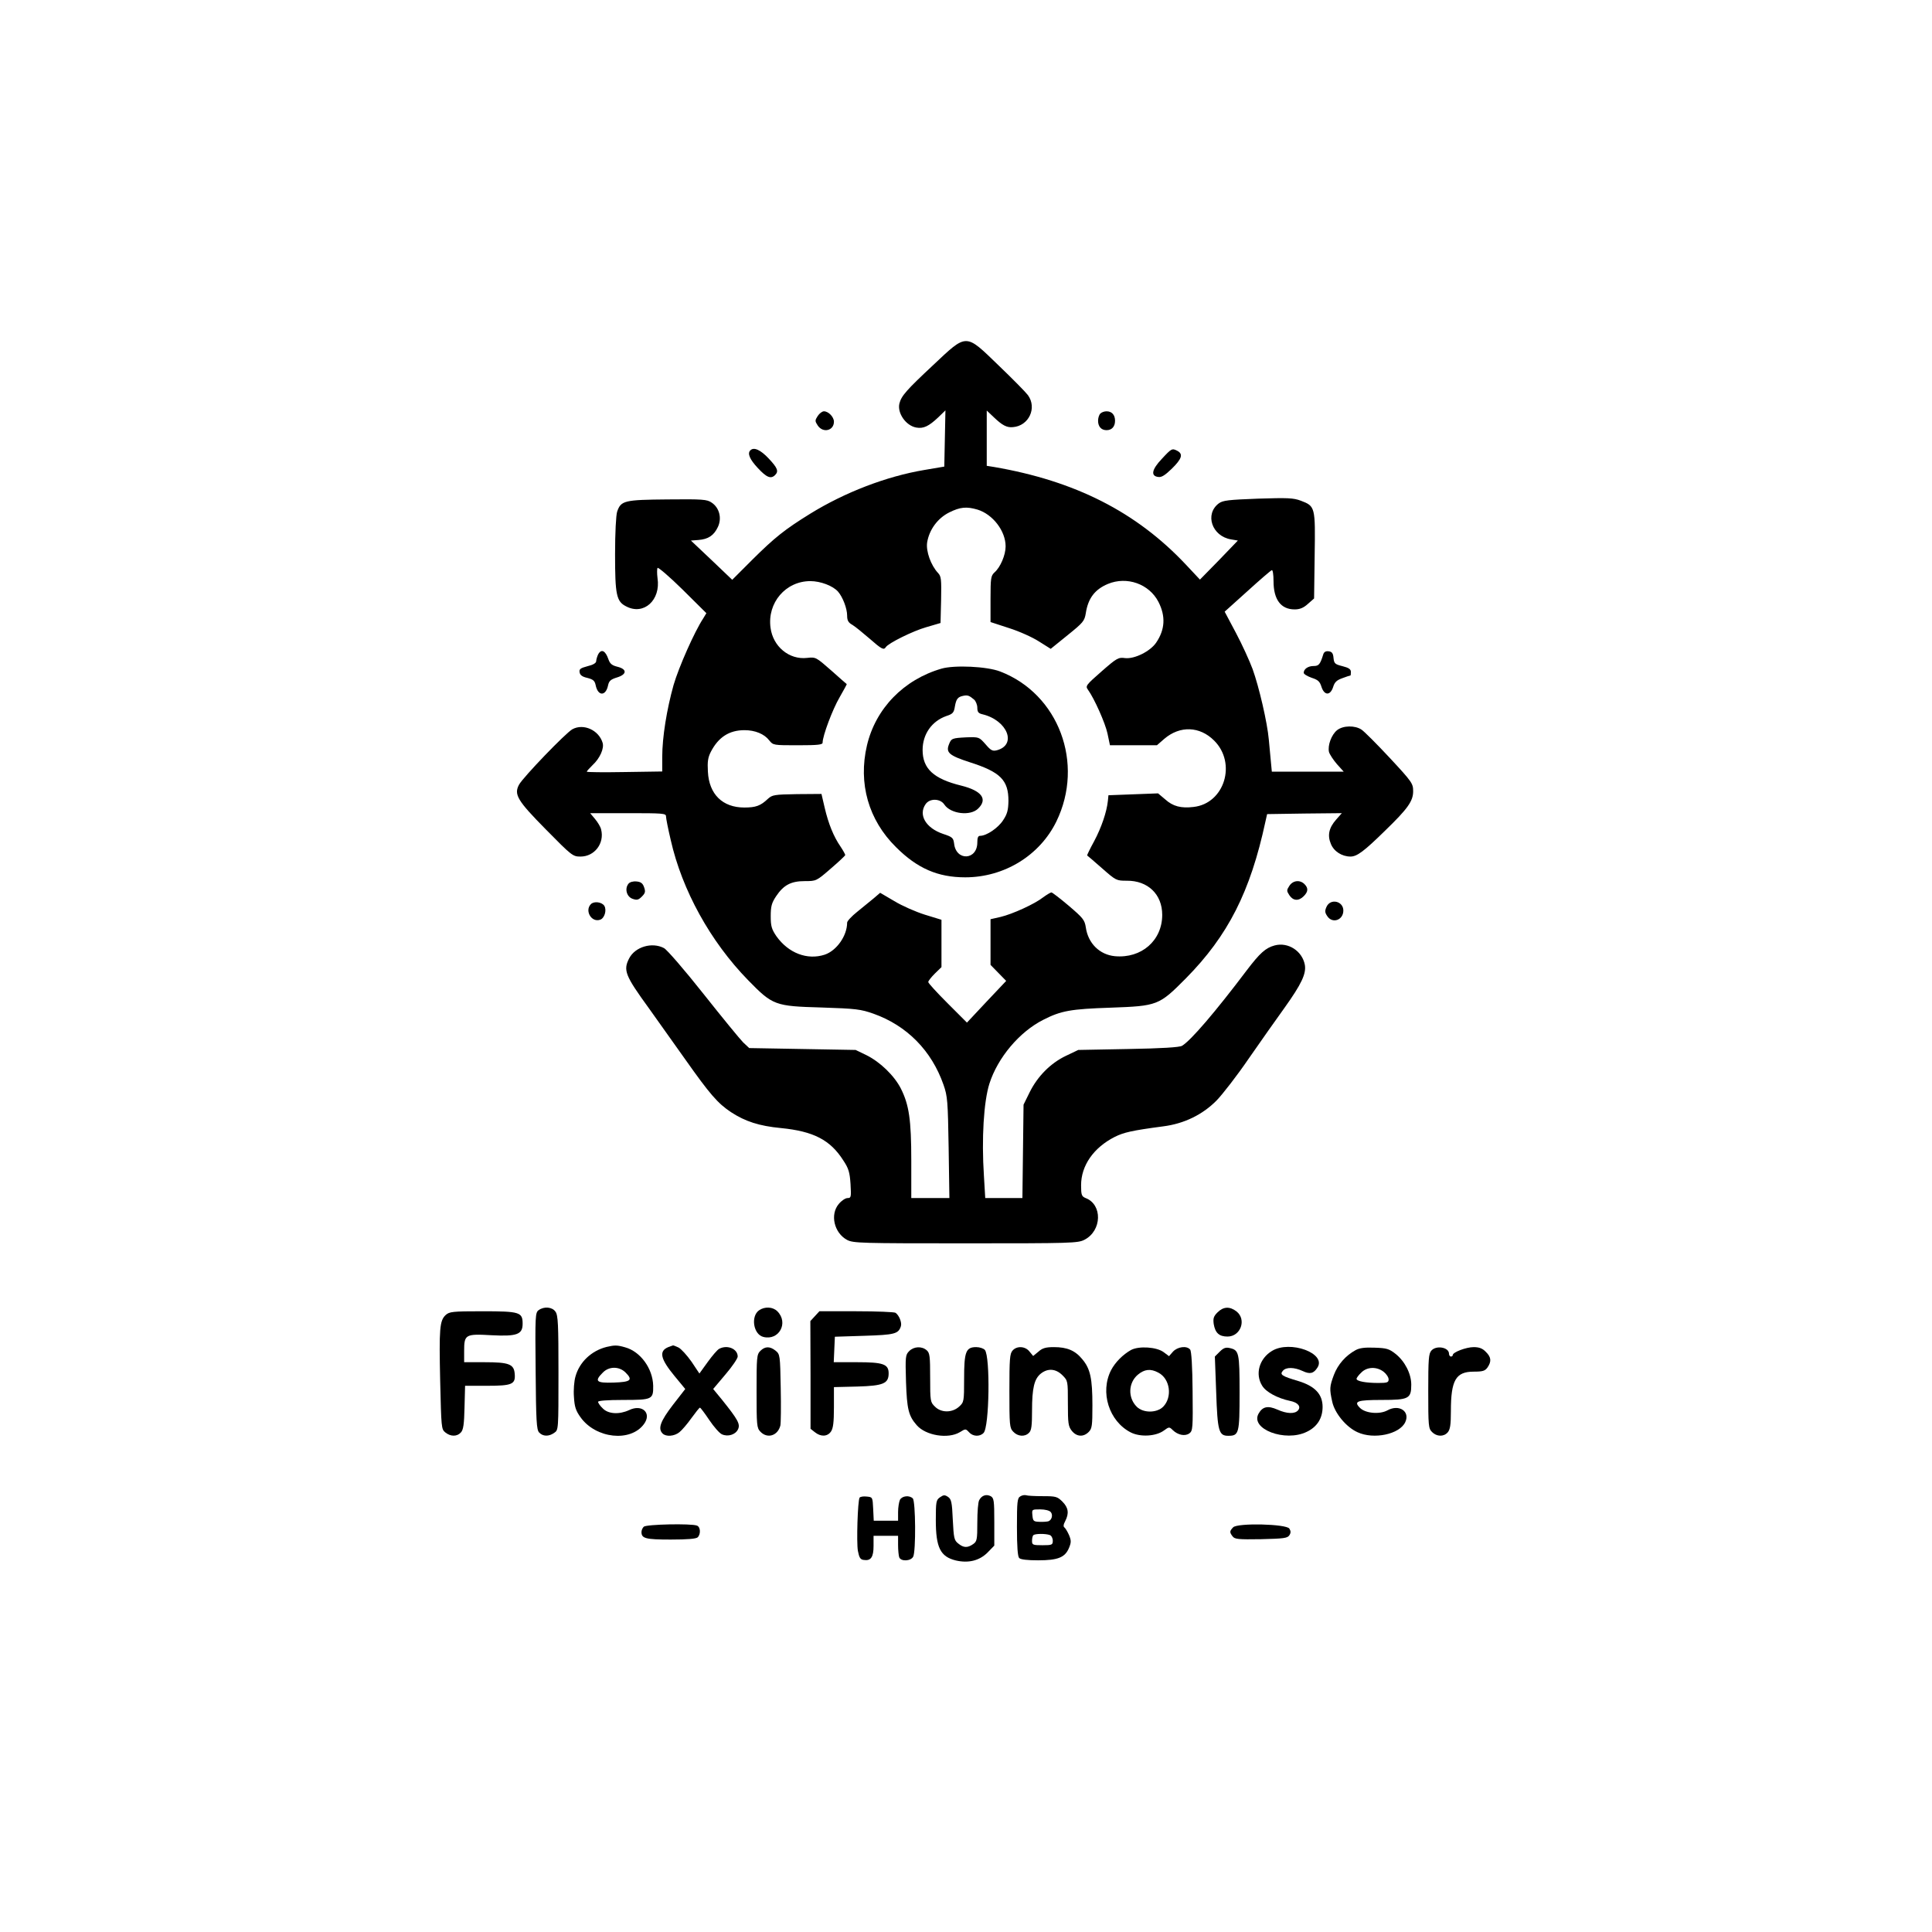 <?xml version="1.0" standalone="no"?>
<!DOCTYPE svg PUBLIC "-//W3C//DTD SVG 20010904//EN"
 "http://www.w3.org/TR/2001/REC-SVG-20010904/DTD/svg10.dtd">
<svg version="1.0" xmlns="http://www.w3.org/2000/svg"
 width="1024pt" height="1024pt" viewBox="0 0 1024 1024"
 preserveAspectRatio="xMidYMid meet">

<g transform="translate(0,1024) scale(0.1,-0.1)"
fill="#000000" stroke="none">
<path d="M4945 8304 c-139 -130 -168 -162 -178 -203 -12 -50 34 -117 89 -127
38 -7 66 6 117 54 l38 37 -3 -149 -3 -149 -106 -18 c-202 -34 -422 -119 -605
-232 -134 -83 -187 -125 -306 -243 l-107 -107 -109 104 -110 104 40 3 c52 4
82 24 103 69 22 46 8 102 -33 129 -24 17 -47 19 -234 17 -229 -2 -247 -6 -267
-65 -6 -18 -11 -112 -11 -225 0 -216 7 -251 59 -277 93 -49 184 33 166 150 -3
24 -3 48 0 54 3 5 63 -46 133 -115 l126 -125 -17 -28 c-46 -70 -129 -257 -157
-353 -36 -129 -60 -276 -60 -381 l0 -77 -200 -3 c-110 -2 -200 -1 -200 2 0 3
14 18 31 35 39 36 62 89 53 118 -20 67 -101 104 -160 72 -35 -19 -262 -255
-283 -294 -28 -52 -9 -84 142 -237 138 -140 143 -144 184 -144 74 0 128 70
109 144 -3 14 -18 38 -32 55 l-26 31 201 0 c185 0 201 -1 201 -17 0 -10 11
-66 25 -125 60 -266 210 -538 410 -743 131 -134 142 -138 390 -145 182 -6 207
-9 275 -33 177 -63 308 -196 371 -377 21 -60 23 -86 27 -332 l4 -268 -101 0
-101 0 0 198 c0 218 -12 296 -55 382 -35 69 -110 141 -182 177 l-58 28 -282 5
-282 5 -32 30 c-17 17 -112 133 -211 258 -99 125 -193 234 -209 242 -63 33
-152 7 -184 -54 -33 -64 -22 -91 105 -266 47 -66 134 -188 192 -270 130 -184
172 -233 243 -280 75 -49 149 -73 264 -84 173 -17 262 -63 331 -172 28 -42 34
-63 38 -125 4 -69 3 -74 -16 -74 -11 0 -32 -14 -46 -31 -48 -56 -25 -154 44
-191 33 -17 72 -18 628 -18 563 0 595 1 630 19 93 48 96 187 6 221 -21 9 -24
16 -24 68 0 104 66 199 178 256 48 24 91 34 257 56 111 14 209 62 283 137 31
32 109 132 171 223 63 91 148 211 189 268 90 126 116 181 108 228 -14 74 -89
122 -160 103 -48 -13 -78 -40 -148 -132 -166 -220 -297 -373 -343 -400 -13 -8
-108 -14 -285 -17 l-265 -5 -65 -31 c-82 -39 -151 -109 -193 -194 l-32 -65 -3
-247 -3 -248 -99 0 -98 0 -7 118 c-13 197 -1 393 29 488 44 138 159 275 286
339 94 48 146 57 355 64 251 9 258 12 400 155 224 227 342 459 422 831 l9 40
198 3 198 2 -30 -34 c-39 -44 -47 -84 -28 -129 16 -40 59 -67 104 -67 34 0 71
27 183 137 121 117 149 157 149 209 0 41 -5 49 -124 177 -69 74 -136 141 -150
150 -35 23 -97 22 -129 -3 -30 -24 -51 -81 -43 -116 4 -13 23 -42 42 -64 l36
-40 -190 0 -191 0 -5 53 c-3 28 -8 81 -11 117 -8 91 -52 280 -86 374 -16 43
-55 129 -88 191 l-60 113 120 108 c66 60 125 111 130 112 5 2 9 -24 9 -58 0
-98 39 -150 112 -150 27 0 47 8 70 29 l33 29 3 227 c4 259 3 262 -73 291 -40
15 -69 16 -228 11 -156 -6 -185 -9 -207 -25 -76 -57 -37 -174 65 -191 l36 -6
-100 -104 -101 -103 -76 81 c-261 277 -585 442 -1016 516 l-38 6 0 146 0 147
38 -36 c44 -42 68 -55 100 -52 85 6 130 102 80 170 -13 17 -82 87 -155 157
-178 172 -166 172 -348 1z m236 -765 c81 -25 149 -113 149 -195 0 -46 -28
-111 -59 -138 -19 -18 -21 -29 -21 -141 l0 -122 98 -32 c54 -17 125 -49 159
-71 l62 -39 89 72 c83 67 90 75 97 117 12 79 48 126 117 155 101 42 219 0 268
-95 39 -76 35 -147 -12 -216 -31 -46 -115 -88 -165 -82 -35 5 -44 0 -125 -71
-81 -71 -86 -77 -72 -96 34 -47 92 -177 104 -233 l13 -62 124 0 125 0 39 34
c83 71 188 67 264 -9 121 -120 55 -334 -109 -352 -66 -8 -109 3 -150 40 l-38
32 -131 -5 -132 -5 -3 -30 c-6 -58 -34 -141 -73 -214 -22 -40 -38 -74 -37 -75
2 -1 37 -31 79 -68 74 -65 76 -66 131 -66 112 1 188 -72 188 -181 0 -136 -110
-232 -251 -219 -81 8 -142 68 -154 153 -6 39 -15 50 -90 114 -46 39 -88 71
-92 71 -5 0 -25 -12 -44 -26 -46 -36 -163 -89 -226 -104 l-53 -12 0 -121 0
-121 41 -42 42 -43 -104 -110 -104 -111 -102 102 c-57 57 -103 107 -103 113 0
6 16 26 35 45 l35 34 0 125 0 126 -88 27 c-48 15 -121 47 -162 72 l-75 44 -35
-30 c-19 -16 -59 -48 -87 -71 -29 -23 -53 -49 -53 -57 0 -70 -56 -149 -119
-170 -92 -30 -192 8 -256 98 -25 37 -30 53 -30 106 0 52 5 70 28 105 40 60 79
81 153 81 60 0 61 0 137 66 42 36 77 69 77 72 0 4 -11 24 -25 45 -36 52 -64
120 -84 206 l-17 73 -130 -1 c-120 -2 -131 -4 -154 -25 -39 -37 -64 -46 -125
-46 -115 0 -187 70 -193 190 -3 53 0 75 16 106 40 77 97 114 178 114 56 0 105
-20 131 -54 21 -26 22 -26 152 -26 108 0 131 3 131 14 0 36 53 177 90 240 22
38 39 70 38 70 -2 1 -39 34 -83 73 -80 70 -81 71 -127 66 -95 -11 -181 60
-194 160 -18 132 80 247 211 247 54 0 120 -25 147 -56 25 -29 48 -89 48 -127
0 -25 6 -37 28 -49 15 -9 55 -42 90 -72 65 -57 76 -63 87 -46 13 21 144 86
215 106 l75 22 3 122 c2 111 1 125 -17 144 -37 40 -64 114 -57 161 11 67 55
128 117 159 58 29 92 32 150 15z"/>
<path d="M4990 6696 c-200 -58 -349 -211 -395 -407 -47 -201 8 -395 154 -539
113 -113 222 -160 367 -160 207 0 395 116 483 296 150 308 12 676 -298 795
-70 27 -242 35 -311 15z m173 -164 c9 -8 17 -28 17 -43 0 -23 6 -30 28 -35
132 -32 184 -163 74 -191 -22 -5 -31 0 -59 33 -34 38 -34 38 -101 36 -76 -4
-80 -5 -93 -39 -16 -42 3 -58 111 -93 163 -52 205 -95 205 -205 -1 -48 -6 -69
-28 -102 -26 -41 -88 -83 -122 -83 -11 0 -15 -10 -15 -35 0 -95 -113 -100
-123 -6 -4 30 -9 35 -58 51 -92 31 -133 101 -93 158 22 32 78 30 99 -2 33 -50
139 -63 180 -21 51 50 18 94 -90 121 -147 36 -205 90 -205 189 0 84 49 153
126 180 34 11 40 18 45 50 7 40 15 51 44 57 23 5 32 2 58 -20z"/>
<path d="M4334 8035 c-15 -23 -15 -27 0 -50 28 -42 86 -28 86 20 0 25 -29 55
-53 55 -9 0 -24 -11 -33 -25z"/>
<path d="M5832 8048 c-7 -7 -12 -24 -12 -38 0 -31 17 -50 45 -50 28 0 45 19
45 50 0 31 -17 50 -45 50 -12 0 -26 -5 -33 -12z"/>
<path d="M3977 7853 c-17 -16 -3 -48 39 -93 47 -51 70 -60 92 -38 20 20 14 37
-34 88 -43 46 -79 62 -97 43z"/>
<path d="M6158 7808 c-54 -57 -60 -91 -19 -96 17 -3 36 9 72 44 53 52 61 77
30 94 -29 15 -31 14 -83 -42z"/>
<path d="M3170 6771 c-5 -11 -10 -27 -10 -35 0 -10 -16 -20 -46 -27 -37 -10
-45 -15 -42 -32 2 -15 14 -24 41 -30 31 -8 39 -15 44 -38 12 -60 54 -60 66 -1
5 23 14 31 46 41 54 16 56 44 4 57 -29 7 -40 16 -48 39 -16 47 -38 58 -55 26z"/>
<path d="M7014 6773 c-17 -55 -24 -63 -52 -63 -29 0 -52 -16 -52 -36 0 -7 19
-18 41 -26 34 -11 44 -19 53 -48 15 -47 47 -48 62 -1 8 26 19 36 50 47 21 8
40 14 42 14 1 0 2 8 2 19 0 14 -12 22 -44 30 -40 10 -45 14 -48 43 -2 25 -8
34 -26 36 -14 2 -24 -3 -28 -15z"/>
<path d="M3331 5556 c-21 -26 -10 -69 22 -80 23 -8 31 -6 49 12 18 18 20 26
12 49 -7 21 -17 29 -40 31 -18 2 -36 -3 -43 -12z"/>
<path d="M6834 5545 c-15 -23 -15 -27 0 -50 20 -30 49 -32 76 -5 24 24 25 43
4 64 -24 24 -61 20 -80 -9z"/>
<path d="M3132 5448 c-34 -34 2 -98 48 -83 24 7 37 51 23 74 -13 20 -54 26
-71 9z"/>
<path d="M7031 5434 c-10 -22 -9 -31 4 -50 27 -41 85 -21 85 30 0 50 -68 66
-89 20z"/>
<path d="M2855 3296 c-18 -13 -19 -30 -16 -322 2 -265 5 -311 18 -326 20 -22
52 -23 81 -2 22 15 22 16 22 317 0 258 -2 306 -16 325 -17 25 -60 29 -89 8z"/>
<path d="M4023 3295 c-45 -32 -30 -128 23 -141 83 -21 135 75 74 136 -24 24
-67 26 -97 5z"/>
<path d="M6453 3284 c-21 -21 -24 -32 -20 -62 8 -47 29 -66 73 -66 70 0 102
90 48 133 -36 28 -70 26 -101 -5z"/>
<path d="M2362 3270 c-32 -30 -35 -72 -29 -349 6 -247 6 -256 27 -273 28 -23
63 -23 83 0 13 14 17 44 19 132 l3 115 116 0 c134 0 152 8 147 64 -4 51 -31
61 -160 61 l-108 0 0 59 c0 88 6 92 145 84 135 -7 165 4 165 61 0 61 -15 66
-211 66 -161 0 -177 -2 -197 -20z"/>
<path d="M4319 3264 l-24 -26 1 -285 0 -286 23 -18 c31 -25 66 -24 85 3 12 17
16 49 16 129 l0 107 124 3 c138 4 166 16 166 70 0 49 -29 59 -168 59 l-123 0
3 68 3 67 156 5 c161 5 181 10 194 51 6 19 -10 59 -29 71 -6 4 -99 8 -207 8
l-196 0 -24 -26z"/>
<path d="M3215 3101 c-80 -20 -144 -80 -165 -157 -7 -24 -11 -72 -8 -108 3
-53 10 -73 35 -108 81 -113 265 -133 336 -36 43 58 -9 108 -79 74 -52 -24
-110 -21 -139 9 -14 13 -25 29 -25 35 0 6 47 10 134 10 153 0 159 3 158 75 -2
92 -68 182 -149 204 -42 12 -55 12 -98 2z m101 -136 c40 -40 27 -50 -64 -53
-92 -3 -103 7 -57 53 33 34 87 34 121 0z"/>
<path d="M3542 3100 c-51 -21 -42 -62 33 -153 l57 -69 -66 -85 c-66 -86 -80
-125 -54 -151 18 -18 62 -15 89 7 13 10 42 44 64 75 22 30 42 56 45 55 3 0 25
-29 49 -65 25 -37 55 -71 67 -76 32 -15 73 -2 86 27 12 27 0 50 -86 157 l-46
56 65 77 c36 42 65 85 65 95 0 41 -55 64 -98 41 -10 -5 -37 -37 -61 -70 l-44
-61 -42 63 c-24 34 -55 68 -69 75 -15 7 -28 12 -29 11 -1 0 -12 -4 -25 -9z"/>
<path d="M4030 3080 c-19 -19 -20 -33 -20 -213 0 -181 1 -195 20 -215 37 -39
92 -22 106 32 3 12 4 103 2 200 -3 173 -4 178 -27 197 -30 24 -56 24 -81 -1z"/>
<path d="M4819 3079 c-20 -20 -21 -29 -17 -163 5 -144 13 -180 57 -230 48 -55
166 -74 228 -37 31 19 31 19 49 0 20 -23 57 -25 77 -4 31 30 36 405 7 440 -7
8 -27 15 -46 15 -55 0 -64 -25 -64 -168 0 -120 -1 -124 -26 -147 -37 -34 -96
-34 -129 0 -24 23 -25 29 -25 153 0 112 -2 131 -18 145 -26 23 -68 21 -93 -4z"/>
<path d="M5367 3082 c-15 -16 -17 -46 -17 -213 0 -183 1 -197 20 -217 24 -26
62 -29 84 -6 13 12 16 38 16 117 0 121 12 169 47 197 37 29 79 26 114 -9 29
-29 29 -30 29 -149 0 -106 2 -122 21 -146 25 -31 61 -34 89 -6 18 18 20 33 20
141 0 142 -11 194 -53 244 -38 47 -81 65 -151 65 -43 0 -61 -5 -82 -24 l-28
-23 -19 23 c-22 29 -67 32 -90 6z"/>
<path d="M5995 3085 c-43 -24 -84 -65 -106 -107 -60 -117 -11 -271 104 -330
51 -26 134 -21 176 10 27 20 29 20 47 2 27 -26 65 -34 88 -17 18 13 19 28 17
223 -1 129 -6 213 -13 221 -18 22 -67 15 -91 -11 l-21 -24 -28 21 c-37 28
-131 34 -173 12z m144 -120 c63 -32 76 -130 26 -181 -34 -34 -106 -34 -140 0
-48 48 -45 127 6 170 35 29 67 33 108 11z"/>
<path d="M6465 3076 l-26 -26 7 -188 c7 -208 14 -232 64 -232 57 0 60 12 60
229 0 212 -3 225 -52 236 -21 5 -33 1 -53 -19z"/>
<path d="M6742 3080 c-68 -41 -91 -123 -52 -185 20 -33 81 -66 147 -80 42 -8
60 -30 43 -50 -17 -20 -59 -19 -110 4 -50 22 -78 16 -99 -21 -47 -82 141 -153
255 -97 55 26 84 72 84 132 0 67 -40 110 -128 137 -88 26 -100 34 -83 54 17
21 61 20 106 -1 38 -18 58 -13 78 19 48 75 -145 146 -241 88z"/>
<path d="M7185 3084 c-53 -29 -94 -76 -115 -131 -23 -62 -24 -74 -9 -142 13
-61 74 -135 134 -162 86 -40 223 -11 253 53 27 57 -32 97 -94 63 -42 -23 -117
-16 -146 13 -35 35 -15 42 116 42 143 0 156 7 156 81 0 58 -34 124 -83 163
-34 27 -48 31 -110 33 -52 2 -80 -1 -102 -13z m149 -115 c14 -11 26 -29 26
-40 0 -16 -7 -19 -54 -19 -66 0 -116 9 -116 22 0 5 11 20 25 33 30 31 82 33
119 4z"/>
<path d="M7587 3082 c-15 -16 -17 -46 -17 -215 0 -184 1 -198 20 -217 25 -25
62 -26 83 -2 13 15 17 39 17 113 0 164 26 209 121 209 48 0 60 4 73 22 22 32
20 55 -9 83 -17 18 -35 25 -64 25 -40 0 -111 -27 -111 -42 0 -4 -4 -8 -10 -8
-5 0 -10 7 -10 15 0 34 -67 46 -93 17z"/>
<path d="M4982 2304 c-20 -14 -22 -23 -22 -120 0 -147 24 -195 107 -215 66
-15 123 -1 166 41 l37 38 0 125 c0 114 -2 127 -19 137 -24 12 -48 4 -61 -21
-6 -10 -10 -63 -10 -118 0 -92 -2 -101 -22 -115 -30 -21 -51 -20 -79 3 -22 17
-24 29 -29 126 -4 94 -8 109 -25 121 -18 12 -24 11 -43 -2z"/>
<path d="M5408 2309 c-16 -9 -18 -28 -18 -162 0 -106 4 -157 12 -165 8 -8 45
-12 100 -12 105 0 143 15 164 66 12 29 12 39 0 68 -8 18 -19 36 -24 40 -7 4
-6 16 4 34 21 41 17 71 -15 103 -27 27 -35 29 -104 29 -42 0 -81 2 -89 5 -7 2
-21 0 -30 -6z m161 -83 c13 -15 6 -42 -12 -49 -7 -2 -28 -4 -47 -3 -32 1 -35
4 -38 34 -3 32 -3 32 41 32 26 0 49 -6 56 -14z m-5 -122 c9 -3 16 -17 16 -30
0 -22 -4 -24 -55 -24 -51 0 -55 2 -55 23 0 13 3 27 7 30 8 9 66 9 87 1z"/>
<path d="M4556 2302 c-10 -16 -17 -237 -9 -282 7 -36 13 -46 31 -48 38 -6 52
15 52 74 l0 54 65 0 65 0 0 -49 c0 -27 3 -56 6 -65 9 -23 61 -21 74 3 15 28
13 294 -2 309 -18 18 -56 14 -68 -7 -5 -11 -10 -40 -10 -65 l0 -46 -65 0 -64
0 -3 63 c-3 62 -3 62 -35 65 -17 2 -34 -1 -37 -6z"/>
<path d="M3412 2148 c-7 -7 -12 -19 -12 -28 0 -34 21 -40 155 -40 89 0 135 4
143 12 17 17 15 55 -4 62 -30 12 -269 7 -282 -6z"/>
<path d="M6536 2145 c-19 -20 -20 -26 -3 -48 11 -15 29 -17 151 -15 119 3 140
5 150 21 8 12 8 22 0 35 -16 25 -274 31 -298 7z"/>
</g>
</svg>

